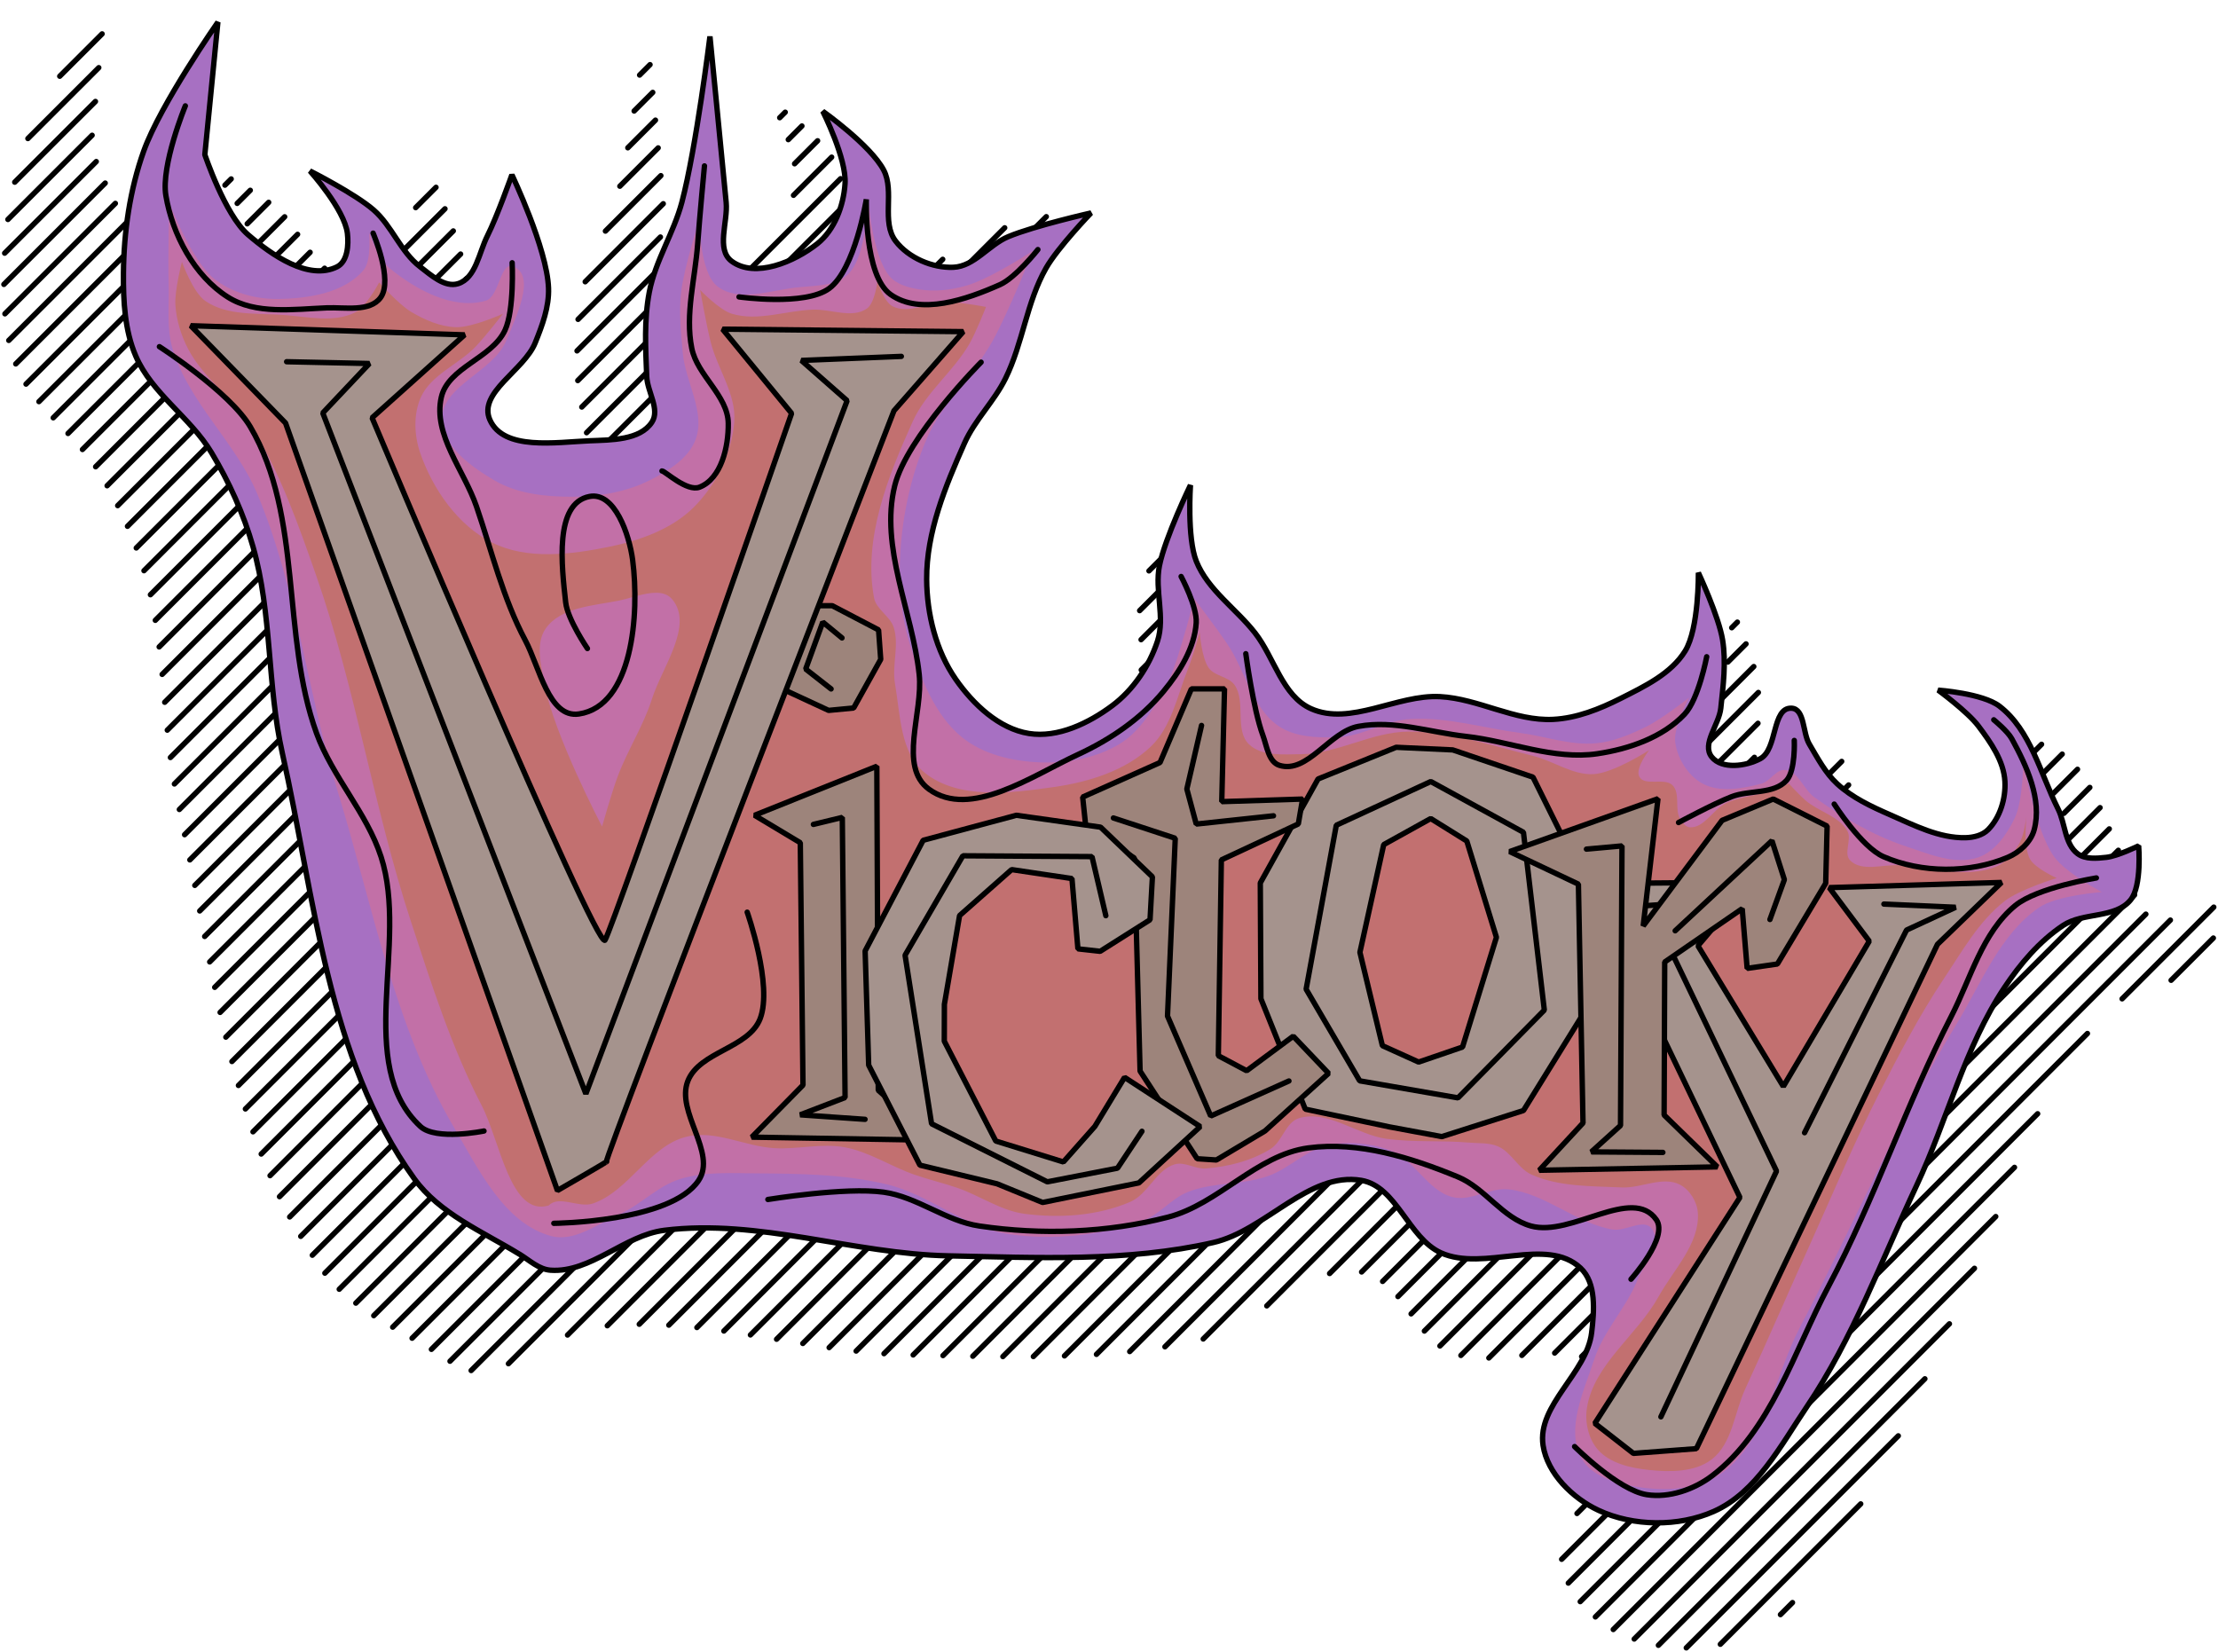 <?xml version="1.0" encoding="UTF-8" standalone="no"?>
<!-- Created with Inkscape (http://www.inkscape.org/) -->

<svg
   sodipodi:docname="victory.svg"
   inkscape:version="1.2.2 (b0a8486541, 2022-12-01)"
   id="svg5"
   version="1.1"
   viewBox="0 0 205.969 153.379"
   height="153.379mm"
   width="205.969mm"
   xmlns:inkscape="http://www.inkscape.org/namespaces/inkscape"
   xmlns:sodipodi="http://sodipodi.sourceforge.net/DTD/sodipodi-0.dtd"
   xmlns="http://www.w3.org/2000/svg"
   xmlns:svg="http://www.w3.org/2000/svg">
  <sodipodi:namedview
     id="namedview7"
     pagecolor="#4d4d4d"
     bordercolor="#666666"
     borderopacity="1.0"
     inkscape:pageshadow="2"
     inkscape:pageopacity="0"
     inkscape:pagecheckerboard="false"
     inkscape:document-units="mm"
     showgrid="false"
     inkscape:zoom="1.6000176"
     inkscape:cx="559.05636"
     inkscape:cy="518.11931"
     inkscape:window-width="1916"
     inkscape:window-height="1037"
     inkscape:window-x="0"
     inkscape:window-y="0"
     inkscape:window-maximized="1"
     inkscape:current-layer="layer1"
     inkscape:showpageshadow="2"
     inkscape:deskcolor="#4d4d4d"
     showguides="true" />
  <defs
     id="defs2" />
  <g
     inkscape:label="Layer 1"
     inkscape:groupmode="layer"
     id="layer1"
     transform="translate(54.554, -83.818)">
    <path
       style="fill:none;stroke:#000000;stroke-width:0.5;stroke-linecap:round;stroke-linejoin:round;stroke-dasharray:none"
       d="m -45.073,86.964 -3.933,3.933 m -2.957,5.786 6.581,-6.581 m -0.309,3.138 -7.495,7.495 m -0.633,3.462 7.819,-7.819 m 0.385,2.443 -8.506,8.506 m -0.072,2.901 9.409,-9.409 m 0.942,1.886 -10.254,10.254 m 0.358,2.47 10.978,-10.978 m 1.03,1.799 -11.36,11.36 m 19.426,-16.598 0.578,-0.578 m -9.432,9.432 -9.619,9.619 m 19.61,-16.782 1.215,-1.215 m -11.19,11.19 -8.435,8.435 m 19.341,-16.513 1.993,-1.993 m -11.758,11.758 -8.25,8.25 m 18.718,-15.89 2.775,-2.775 m -12.103,12.103 -8.016,8.016 m 18.978,-16.149 2.34,-2.34 m -12.162,12.162 -7.816,7.816 m 19.49,-16.662 1.65,-1.65 m -12.183,12.183 -7.732,7.732 m 20.886,-18.058 0.377,-0.377 m -12.499,12.499 -7.699,7.699 m 28.655,-25.826 1.887,-1.887 m -21.825,21.825 -7.734,7.734 m 26.022,-23.194 4.37,-4.37 m -21.641,21.641 -7.842,7.842 m 26.462,-23.634 3.793,-3.793 m -21.396,21.396 -8.043,8.043 M 4.842,90.789 5.81,89.821 m -17.59,17.59 -3.124,3.123 m -26.279,26.279 8.344,-8.344 M 6.062,92.398 4.334,94.126 m -16.291,16.291 0.723,-0.723 m -20.635,20.635 -8.716,8.716 M 3.747,97.541 6.314,94.975 m -37.618,37.618 -8.827,8.827 M 3.007,101.11 6.565,97.552 m -37.305,37.305 -9.033,9.033 m 41.44,-38.612 5.149,-5.149 m -36.992,36.992 -9.319,9.319 m 39.285,-36.457 7.248,-7.248 m -36.649,36.649 -9.647,9.647 m 57.111,-54.283 0.511,-0.511 m -11.591,11.591 -7.646,7.646 m -38.146,38.146 9.972,-9.972 M 19.914,95.517 18.648,96.783 M -0.97,116.401 7.316,108.115 m -35.796,35.796 -10.25,10.25 M 19.234,99.025 21.37,96.889 M 7.515,110.744 l -8.415,8.415 m -37.458,37.458 10.443,-10.443 m 50.591,-47.763 -3.543,3.543 m -19.66,19.66 7.848,-7.848 m -34.671,34.671 -10.549,10.549 m 52.887,-50.058 8.516,-8.516 m -16.379,16.379 -7.208,7.208 m -37.328,37.328 10.367,-10.367 m 50.621,-47.793 -5.531,5.531 m -16.491,16.491 5.375,-5.375 m -33.721,33.721 -10.132,10.132 m 0.46,2.368 9.925,-9.925 m 0.253,2.576 -9.722,9.722 m 0.46,2.369 9.515,-9.515 m 0.253,2.576 -9.302,9.302 m 67.368,-64.539 0.703,-0.703 m -58.276,58.276 -9.328,9.328 m 69.526,-66.698 3.834,-3.834 m -63.375,63.375 -9.484,9.484 m 74.023,-71.194 2.698,-2.698 m -66.579,66.579 -9.61,9.61 m 0.565,2.263 9.702,-9.702 m 0.657,2.171 -9.755,9.755 m 0.647,2.182 9.765,-9.765 m 0.657,2.171 -9.717,9.717 m 0.765,2.063 9.608,-9.608 m 0.657,2.171 -9.445,9.445 m 0.878,1.951 9.224,-9.224 m 1.217,1.612 -9.496,9.496 m 1.027,1.801 9.945,-9.945 m 1.476,1.353 -10.345,10.345 m 1.164,1.665 10.657,-10.657 m 1.476,1.353 -10.798,10.798 m 1.54,1.289 10.734,-10.734 m 1.476,1.353 -10.545,10.545 m 71.989,-69.161 2.183,-2.183 M -7.828,196.798 -18.088,207.058 M 51.277,140.521 53.951,137.847 m -60.303,60.303 -9.935,9.935 m 67.696,-64.867 2.075,-2.075 m -58.36,58.36 -9.617,9.617 m 65.919,-63.09 1.033,-1.033 m -55.859,55.859 -9.365,9.365 m 1.963,0.865 11.249,-11.249 m 4.68,-1.852 -12.467,12.467 m 5.489,-2.661 10.441,-10.441 m 2.576,0.253 -9.325,9.325 m 2.969,-0.14 8.932,-8.932 m 2.576,0.253 -8.763,8.763 m 2.607,0.221 8.731,-8.731 m 2.576,0.253 -8.802,8.802 m 2.465,0.364 8.912,-8.912 m 2.576,0.253 -9.058,9.058 m 2.435,0.393 9.198,-9.198 m 2.576,0.253 -9.328,9.328 m 2.506,0.323 9.398,-9.398 m 2.728,0.1 -9.539,9.539 m 2.709,0.119 9.812,-9.812 m 2.983,-0.154 -10.026,10.026 m 2.77,0.059 10.239,-10.239 m 60.758,-57.93 -0.522,0.522 M 38.576,209.791 49.005,199.362 m 58.58,-55.752 -1.687,1.687 M 41.407,209.788 51.988,199.207 m 56.32,-53.492 -3.741,3.741 m -60.272,60.272 10.675,-10.675 m 53.761,-50.932 -5.407,5.407 m -56.058,56.058 10.687,-10.687 m 50.743,-47.915 -4.074,4.074 M 50.355,209.325 63.881,195.8 m 44.485,-41.657 -1.175,1.175 M 53.625,208.883 70.143,192.366 m 2.188,0.64 -15.15,15.15 m 5.902,-3.074 11.23,-11.23 m 42.158,-39.329 -1.444,1.444 m -46.111,46.111 7.059,-7.059 m 41.138,-38.31 -0.658,0.658 m -44.567,44.567 5.211,-5.211 m 1.124,1.704 -4.384,4.384 m 1.423,1.406 4.436,-4.436 m 2.896,-0.067 -6.11,6.11 m 55.608,-52.78 0.487,-0.487 m -47.09,47.09 -7.771,7.771 m 56.09,-53.261 1.222,-1.222 m -46.645,46.645 -9.224,9.224 m 55.813,-52.985 1.973,-1.973 m -46.178,46.178 -9.661,9.661 m 55.031,-52.202 2.228,-2.228 m -46.337,46.337 -8.327,8.327 m 53.402,-50.574 2.406,-2.406 m -46.219,46.219 -6.523,6.523 m 50.815,-47.987 2.878,-2.878 m -46.451,46.451 -4.196,4.196 m 49.029,-46.2 2.474,-2.474 m -47.707,47.707 -1.291,1.291 m 49.385,-46.557 0.454,-0.454 m -3.242,6.07 -10.024,10.024 m -1.785,4.614 16.555,-16.555 m 1.051,1.777 -19.391,19.391 m -1.785,4.614 23.453,-23.453 m -52.849,52.849 -2.254,2.254 m 50.619,-47.791 8.515,-8.515 m -11.733,11.733 -17.537,17.537 m -31.289,31.289 5.3,-5.3 m 55.218,-52.389 -3.922,3.922 m -28.659,28.659 16.266,-16.266 m -37.282,37.282 -6.303,6.303 m 23.887,-21.058 17.547,-17.547 m -31.461,31.461 -8.865,8.865 m 19.346,-16.518 19.241,-19.241 m -24.058,24.058 -13.121,13.121 m 1.66,1.169 33.541,-33.541 m -2.326,5.154 -29.27,29.27 m 2.246,0.582 24.746,-24.746 m -2.468,5.297 -19.688,19.688 m 3.163,-0.334 13.036,-13.036 m -6.336,9.165 -1.118,1.118"
       id="path7812" />
    <path
       style="fill:#a770c2;fill-opacity:1;stroke:#000000;stroke-width:0.5;stroke-linecap:round;stroke-linejoin:bevel"
       d="m -6.316,200.283 c -3.42,-2.094 -7.429,-3.763 -9.773,-7.016 -8.062,-11.189 -9.229,-26.061 -12.249,-39.516 -1.413,-6.294 -0.949,-12.957 -2.721,-19.16 -0.874,-3.062 -2.217,-6.01 -3.855,-8.741 -1.954,-3.259 -5.533,-5.48 -7.034,-8.971 -1.025,-2.384 -1.165,-5.106 -1.142,-7.701 0.033,-3.829 0.593,-7.726 1.882,-11.332 1.55,-4.335 6.887,-11.972 6.887,-11.972 l -1.212,12.304 c 0,0 1.873,5.589 4.002,7.424 2.222,1.916 5.654,4.301 8.279,2.991 0.97,-0.484 1.087,-2.033 0.956,-3.11 -0.272,-2.235 -3.477,-5.791 -3.477,-5.791 0,0 4.177,2.105 5.92,3.627 1.707,1.49 2.501,3.886 4.3,5.263 1.024,0.784 2.301,1.96 3.533,1.579 1.655,-0.512 1.942,-2.882 2.721,-4.43 0.917,-1.823 2.281,-5.682 2.281,-5.682 0,0 3.265,6.836 3.401,10.519 0.064,1.747 -0.584,3.476 -1.242,5.096 -1.039,2.558 -5.321,4.611 -4.206,7.137 1.276,2.891 6.122,2.079 9.279,1.948 2.003,-0.083 4.657,-0.047 5.764,-1.719 0.787,-1.189 -0.419,-2.826 -0.477,-4.251 -0.106,-2.608 -0.252,-5.264 0.238,-7.828 0.558,-2.917 2.278,-5.505 3.034,-8.377 1.324,-5.025 2.6,-15.371 2.6,-15.371 0,0 1.014,10.272 1.505,15.409 0.174,1.82 -0.959,4.373 0.509,5.462 2.174,1.613 5.833,0.054 7.956,-1.625 1.601,-1.267 2.436,-3.522 2.574,-5.559 0.16,-2.345 -2.068,-6.74 -2.068,-6.74 0,0 4.434,3.141 5.656,5.459 1.041,1.974 -0.248,4.834 1.114,6.602 1.197,1.554 3.402,2.509 5.362,2.427 1.943,-0.082 3.298,-2.096 5.094,-2.843 2.461,-1.023 7.686,-2.202 7.686,-2.202 0,0 -3.083,3.204 -4.173,5.115 -1.805,3.164 -2.159,6.99 -3.771,10.256 -1.051,2.13 -2.849,3.848 -3.812,6.019 -1.773,3.995 -3.535,8.264 -3.507,12.634 0.021,3.223 0.862,6.64 2.705,9.284 1.611,2.312 4.012,4.589 6.796,5.03 2.683,0.426 5.551,-0.96 7.729,-2.584 1.954,-1.457 3.436,-3.67 4.201,-5.983 0.734,-2.22 -0.273,-4.718 0.184,-7.011 0.523,-2.622 2.881,-7.486 2.881,-7.486 0,0 -0.334,4.883 0.548,7.079 1.07,2.663 3.696,4.393 5.459,6.658 1.788,2.297 2.532,5.834 5.189,7.023 3.661,1.638 7.974,-1.33 11.979,-1.119 3.57,0.188 6.945,2.296 10.516,2.112 2.18,-0.112 4.305,-0.959 6.253,-1.943 2.215,-1.119 4.695,-2.297 5.996,-4.41 1.288,-2.091 1.227,-7.265 1.227,-7.265 0,0 1.899,4.063 2.25,6.249 0.335,2.084 0.054,4.231 -0.168,6.331 -0.161,1.526 -1.801,3.327 -0.843,4.525 0.938,1.173 3.177,0.874 4.503,0.168 1.624,-0.865 1.069,-4.779 2.907,-4.692 1.239,0.058 1.02,2.268 1.654,3.334 0.768,1.292 1.485,2.672 2.59,3.689 1.397,1.285 3.176,2.115 4.915,2.875 2.235,0.977 4.563,2.182 7.002,2.126 0.737,-0.017 1.565,-0.216 2.086,-0.739 1.119,-1.123 1.657,-2.906 1.57,-4.489 -0.105,-1.896 -1.319,-3.62 -2.46,-5.137 -1.004,-1.336 -3.74,-3.337 -3.74,-3.337 0,0 4.134,0.295 5.689,1.487 2.906,2.227 3.801,6.267 5.444,9.538 0.68,1.354 0.607,3.258 1.82,4.166 0.715,0.535 1.77,0.433 2.658,0.337 1.058,-0.115 3.008,-1.072 3.008,-1.072 0,0 0.317,3.704 -0.745,5.022 -1.403,1.74 -4.413,1.131 -6.272,2.371 -2.204,1.469 -3.987,3.575 -5.454,5.781 -3.704,5.568 -5.293,12.286 -8.135,18.339 -3.254,6.93 -5.924,14.23 -10.207,20.576 -2.426,3.595 -4.681,7.965 -8.647,9.722 -3.263,1.445 -7.473,1.404 -10.706,-0.107 -2.392,-1.118 -4.747,-3.414 -5.141,-6.024 -0.568,-3.758 4.059,-6.697 4.509,-10.471 0.24,-2.015 0.452,-4.61 -1.026,-6 -3.164,-2.977 -8.996,0.375 -12.957,-1.409 -3.04,-1.37 -4.111,-6.167 -7.397,-6.733 -4.901,-0.844 -8.908,4.669 -13.757,5.773 -7.997,1.82 -16.374,1.397 -24.574,1.235 -8.836,-0.174 -17.637,-3.465 -26.407,-2.372 -3.7,0.461 -6.835,3.964 -10.555,3.706 -1.082,-0.075 -1.966,-0.925 -2.891,-1.491 z"
       id="path4427"
       sodipodi:nodetypes="aaaaaaaaccaaacaaaacaaaaaaaacaaaacaaaacaaaaaaaaacaaaaaaacaaaaaaaaaaaacaaaacaaaaaaaaaaaaaaaaa" />
    <path
       style="fill:#c270a7;fill-opacity:1;stroke:none;stroke-width:0.5;stroke-linecap:round;stroke-linejoin:bevel"
       d="m 2.963,196.58 c -2.033,0.9 -4.214,2.602 -6.358,2.013 -4.355,-1.195 -6.732,-6.215 -9.017,-10.109 -5.57,-9.493 -7.556,-20.686 -10.792,-31.206 -2.8,-9.103 -3.774,-18.797 -7.451,-27.582 -2.005,-4.79 -6.349,-8.48 -7.862,-13.447 -0.589,-1.933 -0.32,-4.031 -0.377,-6.051 -0.07,-2.523 0.049,-7.571 0.049,-7.571 0,0 2.043,5.379 4.19,7.088 1.605,1.278 3.814,1.884 5.866,1.865 2.822,-0.026 6.219,-0.54 8.02,-2.713 0.741,-0.894 0.483,-3.451 0.483,-3.451 0,0 0.909,2.482 1.882,3.284 2.43,2.003 5.914,3.916 8.942,3.048 1.315,-0.377 1.328,-3.701 2.593,-3.18 2.132,0.879 0.202,4.751 -0.676,6.883 -1.201,2.916 -6.02,4.183 -5.973,7.336 0.037,2.486 2.74,4.377 4.881,5.641 2.099,1.239 4.715,1.519 7.152,1.519 2.49,5e-5 5.088,-0.423 7.307,-1.552 1.691,-0.86 3.594,-2.017 4.235,-3.803 0.909,-2.531 -0.962,-5.3 -1.203,-7.978 -0.167,-1.851 -0.367,-3.725 -0.168,-5.572 0.252,-2.33 1.708,-6.819 1.708,-6.819 0,0 -0.013,4.871 1.671,6.183 1.896,1.478 4.823,0.411 7.21,0.124 1.706,-0.205 3.777,-0.088 4.987,-1.308 1.712,-1.727 1.791,-7.073 1.791,-7.073 0,0 0.364,5.414 2.017,7.339 0.636,0.741 1.712,1.028 2.674,1.194 1.468,0.254 3.025,0.069 4.456,-0.343 2.233,-0.642 6.175,-3.236 6.175,-3.236 0,0 -2.265,5.699 -3.752,8.37 -1.756,3.153 -4.62,5.662 -6.066,8.969 -1.47,3.363 -2.284,7.058 -2.507,10.722 -0.176,2.879 0.051,5.855 0.932,8.602 0.993,3.098 2.27,6.444 4.786,8.506 1.947,1.595 4.665,2.23 7.179,2.338 2.579,0.111 5.35,-0.391 7.541,-1.756 1.795,-1.118 2.97,-3.073 4.016,-4.911 1.001,-1.758 1.481,-3.769 2.078,-5.702 0.291,-0.943 0.732,-2.868 0.732,-2.868 0,0 2.119,2.79 3.1,4.241 1.674,2.476 2.283,5.912 4.743,7.61 1.51,1.042 3.566,1.109 5.401,1.065 2.358,-0.057 4.514,-1.565 6.869,-1.703 3.407,-0.199 6.774,0.842 10.157,1.288 2.356,0.311 4.696,1.185 7.062,0.967 1.647,-0.152 3.228,-0.828 4.711,-1.56 1.427,-0.704 3.949,-2.683 3.949,-2.683 0,0 -1.501,2.729 -1.293,4.17 0.219,1.513 1.195,3.096 2.543,3.818 1.605,0.859 3.701,0.467 5.461,0 0.824,-0.219 1.375,-1.368 2.222,-1.268 1.219,0.145 1.686,1.805 2.683,2.523 2.606,1.876 5.438,3.543 8.484,4.56 2.161,0.721 4.605,1.781 6.755,1.029 1.567,-0.548 2.667,-2.157 3.384,-3.655 0.779,-1.628 0.787,-5.356 0.787,-5.356 0,0 1.046,6.416 2.875,8.968 1.067,1.488 4.415,3.268 4.415,3.268 0,0 -4.152,0.3 -5.798,1.418 -3.659,2.486 -5.379,7.045 -7.679,10.823 -5.5,9.032 -9.643,18.824 -14.558,28.187 -2.369,4.513 -3.088,10.476 -7.198,13.49 -2.029,1.488 -4.926,1.723 -7.42,1.386 -2.088,-0.282 -4.687,-0.91 -5.685,-2.766 -1.455,-2.707 0.255,-6.218 1.207,-9.14 0.869,-2.668 2.98,-4.788 4.026,-7.392 0.615,-1.53 2.318,-3.479 1.298,-4.774 -0.749,-0.951 -2.437,0.31 -3.63,0.104 -3.384,-0.583 -6.195,-3.324 -9.605,-3.727 -1.758,-0.208 -3.55,1.161 -5.263,0.713 -2.311,-0.603 -3.496,-3.451 -5.724,-4.311 -1.785,-0.689 -3.837,-0.883 -5.716,-0.523 -2.102,0.402 -3.704,2.205 -5.727,2.903 -2.381,0.822 -5.073,0.532 -7.411,1.467 -1.544,0.618 -2.64,2.132 -4.212,2.675 -3.927,1.356 -8.291,1.829 -12.402,1.232 -4.023,-0.585 -7.338,-3.661 -11.291,-4.613 -3.923,-0.945 -8.026,-1.004 -12.061,-1.027 -2.403,-0.014 -4.894,-0.181 -7.19,0.53 -2.07,0.641 -3.637,2.392 -5.618,3.269 z"
       id="path5833"
       sodipodi:nodetypes="aaaaaaacaaacaaaaaaaaaaacaaacaaacaaaaaaaaacaaaaaaacaaaaaaaacacaaaaaaaaaaaaaaaaaaaaaa" />
    <path
       id="path6548"
       style="fill:#c27070;fill-opacity:1;stroke:none;stroke-width:0.5;stroke-linecap:round;stroke-linejoin:bevel"
       d="m -37.662,108.143 c 0,0 -0.693,2.656 -0.604,4.002 0.094,1.416 0.529,2.831 1.188,4.088 1.488,2.843 4.407,4.728 6.066,7.475 2.549,4.218 4.203,8.935 5.83,13.587 3.66,10.469 5.328,21.554 8.787,32.091 1.902,5.796 3.756,11.668 6.568,17.081 1.719,3.31 2.665,10.376 6.233,9.29 0.944,-0.986 2.801,0.267 4.092,-0.178 3.361,-1.159 5.231,-5.335 8.68,-6.2 2.668,-0.669 5.439,0.9 8.185,1.059 2.165,0.125 4.372,-0.474 6.506,-0.085 2.282,0.416 4.288,1.776 6.477,2.541 1.318,0.461 2.685,0.775 4.005,1.231 2.118,0.732 4.05,2.131 6.273,2.414 3.256,0.415 6.769,0.183 9.783,-1.117 1.654,-0.713 2.4,-2.98 4.129,-3.485 0.929,-0.271 1.912,0.463 2.876,0.386 2.092,-0.167 4.249,-0.705 6.028,-1.82 1.093,-0.685 1.389,-2.467 2.622,-2.845 2.659,-0.816 5.368,1.524 8.124,1.908 2.528,0.352 5.108,0.129 7.651,0.354 0.916,0.081 1.893,-0.013 2.734,0.359 1.232,0.544 1.857,2.056 3.085,2.607 2.58,1.157 5.574,1.065 8.399,1.198 1.798,0.085 3.796,-1.087 5.393,-0.257 0.921,0.479 1.601,1.595 1.666,2.63 0.179,2.856 -2.266,5.266 -3.652,7.769 -1.984,3.583 -6.012,6.286 -6.65,10.332 -0.209,1.327 0.14,2.891 1.032,3.894 1.126,1.266 3.043,1.689 4.728,1.868 1.947,0.207 4.23,0.217 5.796,-0.959 1.945,-1.46 2.129,-4.374 3.151,-6.581 2.131,-4.599 4.125,-9.259 6.216,-13.876 2.033,-4.487 3.918,-9.047 6.155,-13.436 1.874,-3.678 3.786,-7.357 6.079,-10.79 1.689,-2.529 3.229,-5.312 5.628,-7.181 1.391,-1.084 4.837,-2.144 4.837,-2.144 0,0 -1.972,-0.875 -2.474,-1.752 -0.656,-1.146 -0.336,-3.947 -0.336,-3.947 0,0 -0.216,1.706 -0.63,2.435 -0.51,0.898 -1.224,1.81 -2.18,2.201 -2.78,1.137 -6.01,0.044 -9.008,-0.125 -1.523,-0.085 -3.476,0.631 -4.553,-0.449 -0.649,-0.651 0.192,-1.947 -0.264,-2.745 -0.79,-1.384 -2.657,-1.776 -3.865,-2.815 -0.566,-0.487 -1.576,-1.593 -1.576,-1.593 0,0 -0.863,0.438 -1.317,0.603 -1.448,0.524 -3.056,0.573 -4.459,1.209 -1.241,0.563 -2.043,2.346 -3.403,2.265 -0.391,-0.023 -0.692,-0.427 -0.894,-0.762 -0.553,-0.916 0.038,-2.361 -0.704,-3.131 -0.742,-0.77 -2.61,0.132 -3.101,-0.818 -0.4,-0.774 0.918,-2.449 0.918,-2.449 0,0 -3.28,2.115 -5.146,2.224 -1.947,0.113 -3.71,-1.217 -5.603,-1.685 -3.83,-0.946 -7.671,-2.292 -11.615,-2.264 -3.401,0.025 -6.586,2.064 -9.987,2.097 -1.629,0.016 -3.619,0.209 -4.801,-0.912 -1.376,-1.305 -0.26,-3.977 -1.354,-5.526 -0.551,-0.78 -1.839,-0.795 -2.393,-1.573 -0.656,-0.921 -0.836,-3.288 -0.836,-3.288 0,0 -0.658,2.304 -1.102,3.414 -0.986,2.471 -1.524,5.365 -3.454,7.196 -2.341,2.223 -5.742,3.273 -8.937,3.732 -4.005,0.575 -8.921,1.21 -12.065,-1.336 -2.257,-1.828 -2.247,-5.409 -2.74,-8.271 -0.294,-1.708 0.407,-3.544 -0.111,-5.198 -0.331,-1.055 -1.631,-1.676 -1.834,-2.763 -1.028,-5.495 1.299,-11.286 3.599,-16.382 1.215,-2.694 3.746,-4.603 5.234,-7.156 0.639,-1.097 1.565,-3.471 1.565,-3.471 0,0 -2.305,-0.434 -3.473,-0.467 -1.742,-0.049 -3.664,1.2 -5.213,0.402 -0.802,-0.413 -1.395,-2.318 -1.395,-2.318 0,0 -0.233,2.014 -0.974,2.534 -1.367,0.959 -3.34,0.042 -5.008,0.101 -2.518,0.088 -5.139,1.117 -7.548,0.379 -1.171,-0.359 -2.936,-2.21 -2.936,-2.21 0,0 0.576,3.22 0.97,4.806 0.623,2.51 2.4,4.862 2.2,7.441 -0.226,2.917 -1.684,5.868 -3.757,7.932 -2.043,2.034 -5.007,3.091 -7.832,3.669 -3.558,0.727 -7.641,1.245 -10.889,-0.381 -3.177,-1.591 -5.515,-4.952 -6.68,-8.309 -0.565,-1.628 -0.65,-3.593 0.047,-5.17 0.939,-2.125 3.513,-3.053 5.112,-4.739 0.908,-0.958 2.533,-3.042 2.533,-3.042 0,0 -2.844,1.29 -4.354,1.254 -1.473,-0.035 -2.918,-0.672 -4.186,-1.424 -1.156,-0.686 -2.97,-2.73 -2.97,-2.73 0,0 -1.179,2.255 -2.246,2.789 -1.981,0.99 -4.43,0.387 -6.639,0.229 -2.452,-0.176 -5.238,0.096 -7.261,-1.302 -1.157,-0.8 -2.165,-3.623 -2.165,-3.623 z m 44.066,30.718 c 0.581,0.007 1.094,0.168 1.463,0.607 2.031,2.418 -0.93,6.275 -1.889,9.283 -0.791,2.48 -2.246,4.705 -3.162,7.142 -0.575,1.529 -1.46,4.678 -1.46,4.678 0,0 -4.49,-8.55 -5.345,-13.228 -0.31,-1.695 -0.878,-3.76 0.115,-5.168 1.386,-1.965 4.38,-2.106 6.739,-2.573 1.074,-0.213 2.431,-0.755 3.54,-0.741 z" />
    <path
       style="fill:#a5938d;fill-opacity:1;stroke:#000000;stroke-width:0.5;stroke-linecap:round;stroke-linejoin:bevel"
       d="m 95.718,171.448 -4.917,-5.562 17.331,-0.146 -5.01,5.906 7.928,13.062 7.981,-13.491 -3.718,-4.974 15.999,-0.479 -5.949,5.746 -22.387,46.832 -5.848,0.438 -3.581,-2.788 13.47,-20.979 z"
       id="path1107" />
    <path
       style="fill:none;fill-opacity:0.5;stroke:#000000;stroke-width:0.5;stroke-linecap:round;stroke-linejoin:bevel"
       d="m 101.778,167.671 -5.463,0.387 4.044,3.523 10.061,20.984 -10.739,22.82"
       id="path1109" />
    <path
       style="fill:none;fill-opacity:0.5;stroke:#000000;stroke-width:0.5;stroke-linecap:round;stroke-linejoin:bevel"
       d="m 113.022,189.003 9.471,-18.819 4.559,-2.116 -6.662,-0.297"
       id="path1111" />
    <path
       id="path1094-6"
       style="fill:#a5938d;fill-opacity:1;stroke:#000000;stroke-width:0.5;stroke-linecap:round;stroke-linejoin:bevel"
       d="m 75.095,153.212 -7.251,2.943 -5.364,9.655 0.057,10.752 4.119,10.252 7.805,1.646 4.874,0.905 7.584,-2.423 5.556,-8.986 0.433,-11.669 -5.104,-10.301 -7.452,-2.531 z m 3.211,6.616 3.35,2.087 2.752,8.943 -3.147,10.188 -4.076,1.396 -3.367,-1.523 -2.086,-8.668 2.21,-10.001 z"
       sodipodi:nodetypes="cccccccccccccccccccccc" />
    <path
       style="fill:none;fill-opacity:0.5;stroke:#000000;stroke-width:0.5;stroke-linecap:round;stroke-linejoin:bevel"
       d="m 71.711,184.185 -4.975,-8.51 2.802,-15.225 8.773,-4.058 8.607,4.713 1.938,16.511 -8.018,8.15 z"
       id="path1101-7" />
    <path
       style="fill:#9d847b;fill-opacity:1;stroke:#000000;stroke-width:0.5;stroke-linecap:round;stroke-linejoin:bevel"
       d="m 50.79,163.501 -4.523,-2.995 -0.282,-2.673 7.183,-3.206 2.914,-6.843 h 3.075 l -0.256,10.474 7.506,-0.238 -0.397,2.312 -7.147,3.338 -0.28,18.182 2.631,1.396 4.325,-3.206 3.283,3.447 -5.909,5.352 -4.511,2.695 -1.787,-0.117 -5.298,-8.138 z"
       id="path1086" />
    <path
       style="fill:none;fill-opacity:0.5;stroke:#000000;stroke-width:0.5;stroke-linecap:round;stroke-linejoin:bevel"
       d="m 65.139,184.198 -7.263,3.254 -4.013,-9.282 0.72,-16.509 -5.744,-1.885"
       id="path1088" />
    <path
       style="fill:none;fill-opacity:0.5;stroke:#000000;stroke-width:0.5;stroke-linecap:round;stroke-linejoin:bevel"
       d="m 63.704,159.574 -7.172,0.767 -0.873,-3.253 1.365,-5.903"
       id="path1090" />
    <path
       style="fill:#9d847b;fill-opacity:1;stroke:#000000;stroke-width:0.5;stroke-linecap:round;stroke-linejoin:bevel"
       d="m 15.259,189.414 4.754,-4.833 -0.249,-22.507 -4.25,-2.549 11.356,-4.552 0.134,30.088 5.217,4.642 z"
       id="path1074" />
    <path
       style="fill:#9d847b;fill-opacity:1;stroke:#000000;stroke-width:0.5;stroke-linecap:round;stroke-linejoin:bevel"
       d="m 24.718,149.563 -2.325,0.222 -5.077,-2.35 0.18,-2.609 2.452,-4.764 2.784,0.002 4.3,2.247 0.2,2.733 z"
       id="path1076" />
    <path
       style="fill:none;fill-opacity:0.5;stroke:#000000;stroke-width:0.5;stroke-linecap:round;stroke-linejoin:bevel"
       d="m 25.775,187.76 -6.024,-0.419 4.171,-1.604 -0.258,-26.014 -2.684,0.65"
       id="path1080" />
    <path
       style="fill:none;fill-opacity:0.5;stroke:#000000;stroke-width:0.5;stroke-linecap:round;stroke-linejoin:bevel"
       d="m 22.622,147.793 -2.359,-1.847 1.588,-4.361 1.785,1.472"
       id="path1082" />
    <path
       style="fill:#a5938d;fill-opacity:1;stroke:#000000;stroke-width:0.5;stroke-linecap:round;stroke-linejoin:bevel"
       d="m -2.791,194.369 -25.247,-71.27 -8.799,-9.037 25.425,0.85 -8.59,7.702 c 0,0 20.893,49.686 21.632,48.505 C 2.369,169.939 18.956,122.201 18.956,122.201 l -6.408,-7.817 22.349,0.231 -6.435,7.345 c 0,0 -27.096,69.908 -26.697,69.729 0.399,-0.179 -4.555,2.681 -4.555,2.681 z"
       id="path357"
       sodipodi:nodetypes="cccccsccccsc" />
    <path
       style="fill:none;fill-opacity:0.5;stroke:#000000;stroke-width:0.5;stroke-linecap:round;stroke-linejoin:bevel"
       d="m -27.937,117.408 7.688,0.166 -4.332,4.591 24.433,63.226 24.26,-64.368 -4.249,-3.735 9.283,-0.376"
       id="path1072" />
    <path
       style="fill:#a5938d;fill-opacity:1;stroke:#000000;stroke-width:0.5;stroke-linecap:round;stroke-linejoin:bevel"
       d="m 38.031,193.746 -7.159,-1.731 -4.759,-9.287 -0.329,-10.605 5.39,-10.276 8.651,-2.322 7.824,1.104 4.813,4.615 -0.221,3.983 -4.63,2.931 -2.067,-0.228 -0.553,-6.529 -5.601,-0.832 -4.835,4.27 -1.411,8.246 -0.008,3.417 4.783,9.274 6.277,1.941 2.924,-3.304 2.757,-4.55 7.025,4.572 -5.697,5.228 -8.943,1.816 z"
       id="path1078" />
    <path
       style="fill:none;fill-opacity:0.5;stroke:#000000;stroke-width:0.5;stroke-linecap:round;stroke-linejoin:bevel"
       d="m 48.137,168.849 -1.286,-5.486 -11.99,-0.076 -5.368,9.232 2.461,15.654 10.747,5.391 6.519,-1.269 2.27,-3.425"
       id="path1084" />
    <path
       style="fill:#9d847b;fill-opacity:1;stroke:#000000;stroke-width:0.5;stroke-linecap:round;stroke-linejoin:bevel"
       d="m 88.385,192.49 4.063,-4.389 -0.427,-22.18 -6.387,-3.024 13.776,-4.91 -1.373,11.817 7.326,-9.806 4.748,-1.983 5.004,2.515 -0.131,5.315 -4.486,7.492 -2.808,0.405 -0.459,-5.544 -7.197,4.954 -0.055,14.207 4.945,4.818 z"
       id="path1099" />
    <path
       style="fill:none;fill-opacity:0.5;stroke:#000000;stroke-width:0.5;stroke-linecap:round;stroke-linejoin:bevel"
       d="m 99.863,190.832 -6.645,-0.048 2.713,-2.451 0.137,-25.964 -3.3,0.299"
       id="path1103" />
    <path
       style="fill:none;fill-opacity:0.5;stroke:#000000;stroke-width:0.5;stroke-linecap:round;stroke-linejoin:bevel"
       d="m 101.008,170.25 8.987,-8.365 1.153,3.616 -1.342,3.702"
       id="path1105" />
    <path
       style="fill:none;fill-opacity:1;stroke:#000000;stroke-width:0.5;stroke-linecap:round;stroke-linejoin:bevel;stroke-opacity:1"
       d="m -9.609,188.844 c 0,0 -4.462,0.919 -5.908,-0.425 -6.176,-5.742 -1.053,-17.01 -3.649,-25.033 -1.329,-4.108 -4.526,-7.423 -5.995,-11.483 -3.3,-9.125 -1.24,-20.083 -6.15,-28.452 -1.898,-3.235 -8.44,-7.441 -8.44,-7.441"
       id="path7370"
       sodipodi:nodetypes="caaaac" />
    <path
       style="fill:none;fill-opacity:1;stroke:#000000;stroke-width:0.5;stroke-linecap:round;stroke-linejoin:bevel;stroke-opacity:1"
       d="m -6.995,108.219 c 0,0 0.216,4.358 -0.665,6.265 -1.2,2.599 -5.278,3.435 -5.914,6.226 -0.788,3.461 2.113,6.778 3.265,10.135 1.431,4.171 2.459,8.536 4.531,12.428 1.326,2.491 2.187,7.258 4.979,6.846 4.992,-0.736 5.645,-9.287 4.994,-14.29 -0.307,-2.358 -1.662,-6.35 -3.999,-5.909 -3.306,0.624 -2.587,6.501 -2.219,9.845 0.173,1.566 2.018,4.275 2.018,4.275"
       id="path7372"
       sodipodi:nodetypes="caaaaaaaac" />
    <path
       style="fill:none;fill-opacity:1;stroke:#000000;stroke-width:0.5;stroke-linecap:round;stroke-linejoin:bevel;stroke-opacity:1"
       d="m -19.908,105.468 c 0,0 1.884,4.363 0.697,5.981 -1.003,1.367 -3.302,0.888 -4.997,0.956 -3.083,0.123 -6.598,0.647 -9.202,-1.008 -3.101,-1.971 -5.129,-5.788 -5.74,-9.411 -0.473,-2.804 1.806,-8.338 1.806,-8.338"
       id="path7374"
       sodipodi:nodetypes="caaaac" />
    <path
       style="fill:none;fill-opacity:1;stroke:#000000;stroke-width:0.5;stroke-linecap:round;stroke-linejoin:bevel;stroke-opacity:1"
       d="m 6.92,127.553 c 0.282,0 2.308,1.961 3.488,1.503 2.02,-0.785 2.7,-3.764 2.667,-5.931 -0.039,-2.581 -2.881,-4.433 -3.389,-6.964 -0.638,-3.176 0.317,-6.471 0.549,-9.702 0.173,-2.415 0.629,-7.236 0.629,-7.236"
       id="path7376"
       sodipodi:nodetypes="caaaac" />
    <path
       style="fill:none;fill-opacity:1;stroke:#000000;stroke-width:0.5;stroke-linecap:round;stroke-linejoin:bevel;stroke-opacity:1"
       d="m 14.074,111.39 c 0,0 6.114,0.877 8.371,-0.785 2.407,-1.772 3.45,-8.277 3.45,-8.277 0,0 -0.226,7.085 2.257,8.841 2.774,1.961 7.047,0.464 10.151,-0.916 1.462,-0.65 3.523,-3.259 3.523,-3.259"
       id="path7378"
       sodipodi:nodetypes="cacaac" />
    <path
       style="fill:none;fill-opacity:1;stroke:#000000;stroke-width:0.5;stroke-linecap:round;stroke-linejoin:bevel;stroke-opacity:1"
       d="m 36.553,117.452 c 0,0 -6.911,6.944 -8.022,11.477 -1.402,5.718 1.645,11.662 2.274,17.516 0.381,3.547 -1.977,8.567 0.91,10.663 3.837,2.787 9.55,-1.245 13.855,-3.235 2.983,-1.379 5.838,-3.326 7.929,-5.862 1.493,-1.811 2.877,-4.015 3.03,-6.358 0.098,-1.505 -1.401,-4.302 -1.401,-4.302"
       id="path7419"
       sodipodi:nodetypes="caaaaaac" />
    <path
       style="fill:none;fill-opacity:1;stroke:#000000;stroke-width:0.5;stroke-linecap:round;stroke-linejoin:bevel;stroke-opacity:1"
       d="m 61.134,144.522 c 0,0 0.689,5.159 1.586,7.579 0.369,0.995 0.524,2.47 1.537,2.788 2.601,0.817 4.652,-3.125 7.333,-3.62 3.295,-0.609 6.678,0.558 10.008,0.933 4.072,0.458 8.134,2.207 12.187,1.607 2.928,-0.434 6.057,-1.511 8.09,-3.663 1.31,-1.387 2.059,-5.341 2.059,-5.341"
       id="path7421"
       sodipodi:nodetypes="caaaaaac" />
    <path
       style="fill:none;fill-opacity:1;stroke:#000000;stroke-width:0.5;stroke-linecap:round;stroke-linejoin:bevel;stroke-opacity:1"
       d="m 101.32,160.199 c 0,0 3.22,-1.736 4.92,-2.397 1.656,-0.644 3.918,-0.2 5.111,-1.517 0.846,-0.933 0.715,-3.711 0.715,-3.711"
       id="path7423"
       sodipodi:nodetypes="caac" />
    <path
       style="fill:none;fill-opacity:1;stroke:#000000;stroke-width:0.5;stroke-linecap:round;stroke-linejoin:bevel;stroke-opacity:1"
       d="m 115.775,158.487 c 0,0 2.535,3.991 4.58,4.883 3.527,1.538 8.002,1.562 11.544,0.058 1.087,-0.462 2.144,-1.42 2.448,-2.562 0.747,-2.802 -0.689,-5.904 -2.082,-8.448 -0.388,-0.709 -1.672,-1.758 -1.672,-1.758"
       id="path7425"
       sodipodi:nodetypes="caaaac" />
    <path
       style="fill:none;fill-opacity:1;stroke:#000000;stroke-width:0.5;stroke-linecap:round;stroke-linejoin:bevel;stroke-opacity:1"
       d="m 140.119,165.344 c 0,0 -5.479,0.878 -7.528,2.56 -3.068,2.519 -4.138,6.783 -5.953,10.313 -4.192,8.149 -7.076,16.935 -11.379,25.026 -3.236,6.084 -5.339,13.44 -10.821,17.616 -1.674,1.275 -3.983,2.076 -6.062,1.756 -2.655,-0.409 -6.708,-4.467 -6.708,-4.467"
       id="path7427"
       sodipodi:nodetypes="caaaaac" />
    <path
       style="fill:none;fill-opacity:1;stroke:#000000;stroke-width:0.5;stroke-linecap:round;stroke-linejoin:bevel;stroke-opacity:1"
       d="m 96.906,202.607 c 0,0 3.497,-3.882 2.352,-5.523 -2.223,-3.188 -7.9,1.621 -11.644,0.581 -2.629,-0.73 -4.272,-3.524 -6.795,-4.564 -4.357,-1.797 -9.211,-3.312 -13.882,-2.685 -4.8,0.645 -8.341,5.217 -13.03,6.427 -5.659,1.461 -11.733,1.676 -17.515,0.823 -3.109,-0.458 -5.776,-2.708 -8.888,-3.141 -3.556,-0.495 -10.75,0.678 -10.75,0.678"
       id="path7429"
       sodipodi:nodetypes="caaaaaaac" />
    <path
       style="fill:none;fill-opacity:1;stroke:#000000;stroke-width:0.5;stroke-linecap:round;stroke-linejoin:bevel;stroke-opacity:1"
       d="m -3.124,197.416 c 0,0 10.854,-0.09 13.444,-3.98 1.716,-2.577 -2.137,-6.353 -1,-9.233 1.084,-2.748 5.646,-3.031 6.713,-5.785 1.199,-3.099 -1.201,-9.895 -1.201,-9.895"
       id="path7431"
       sodipodi:nodetypes="caaac" />
  </g>
</svg>

